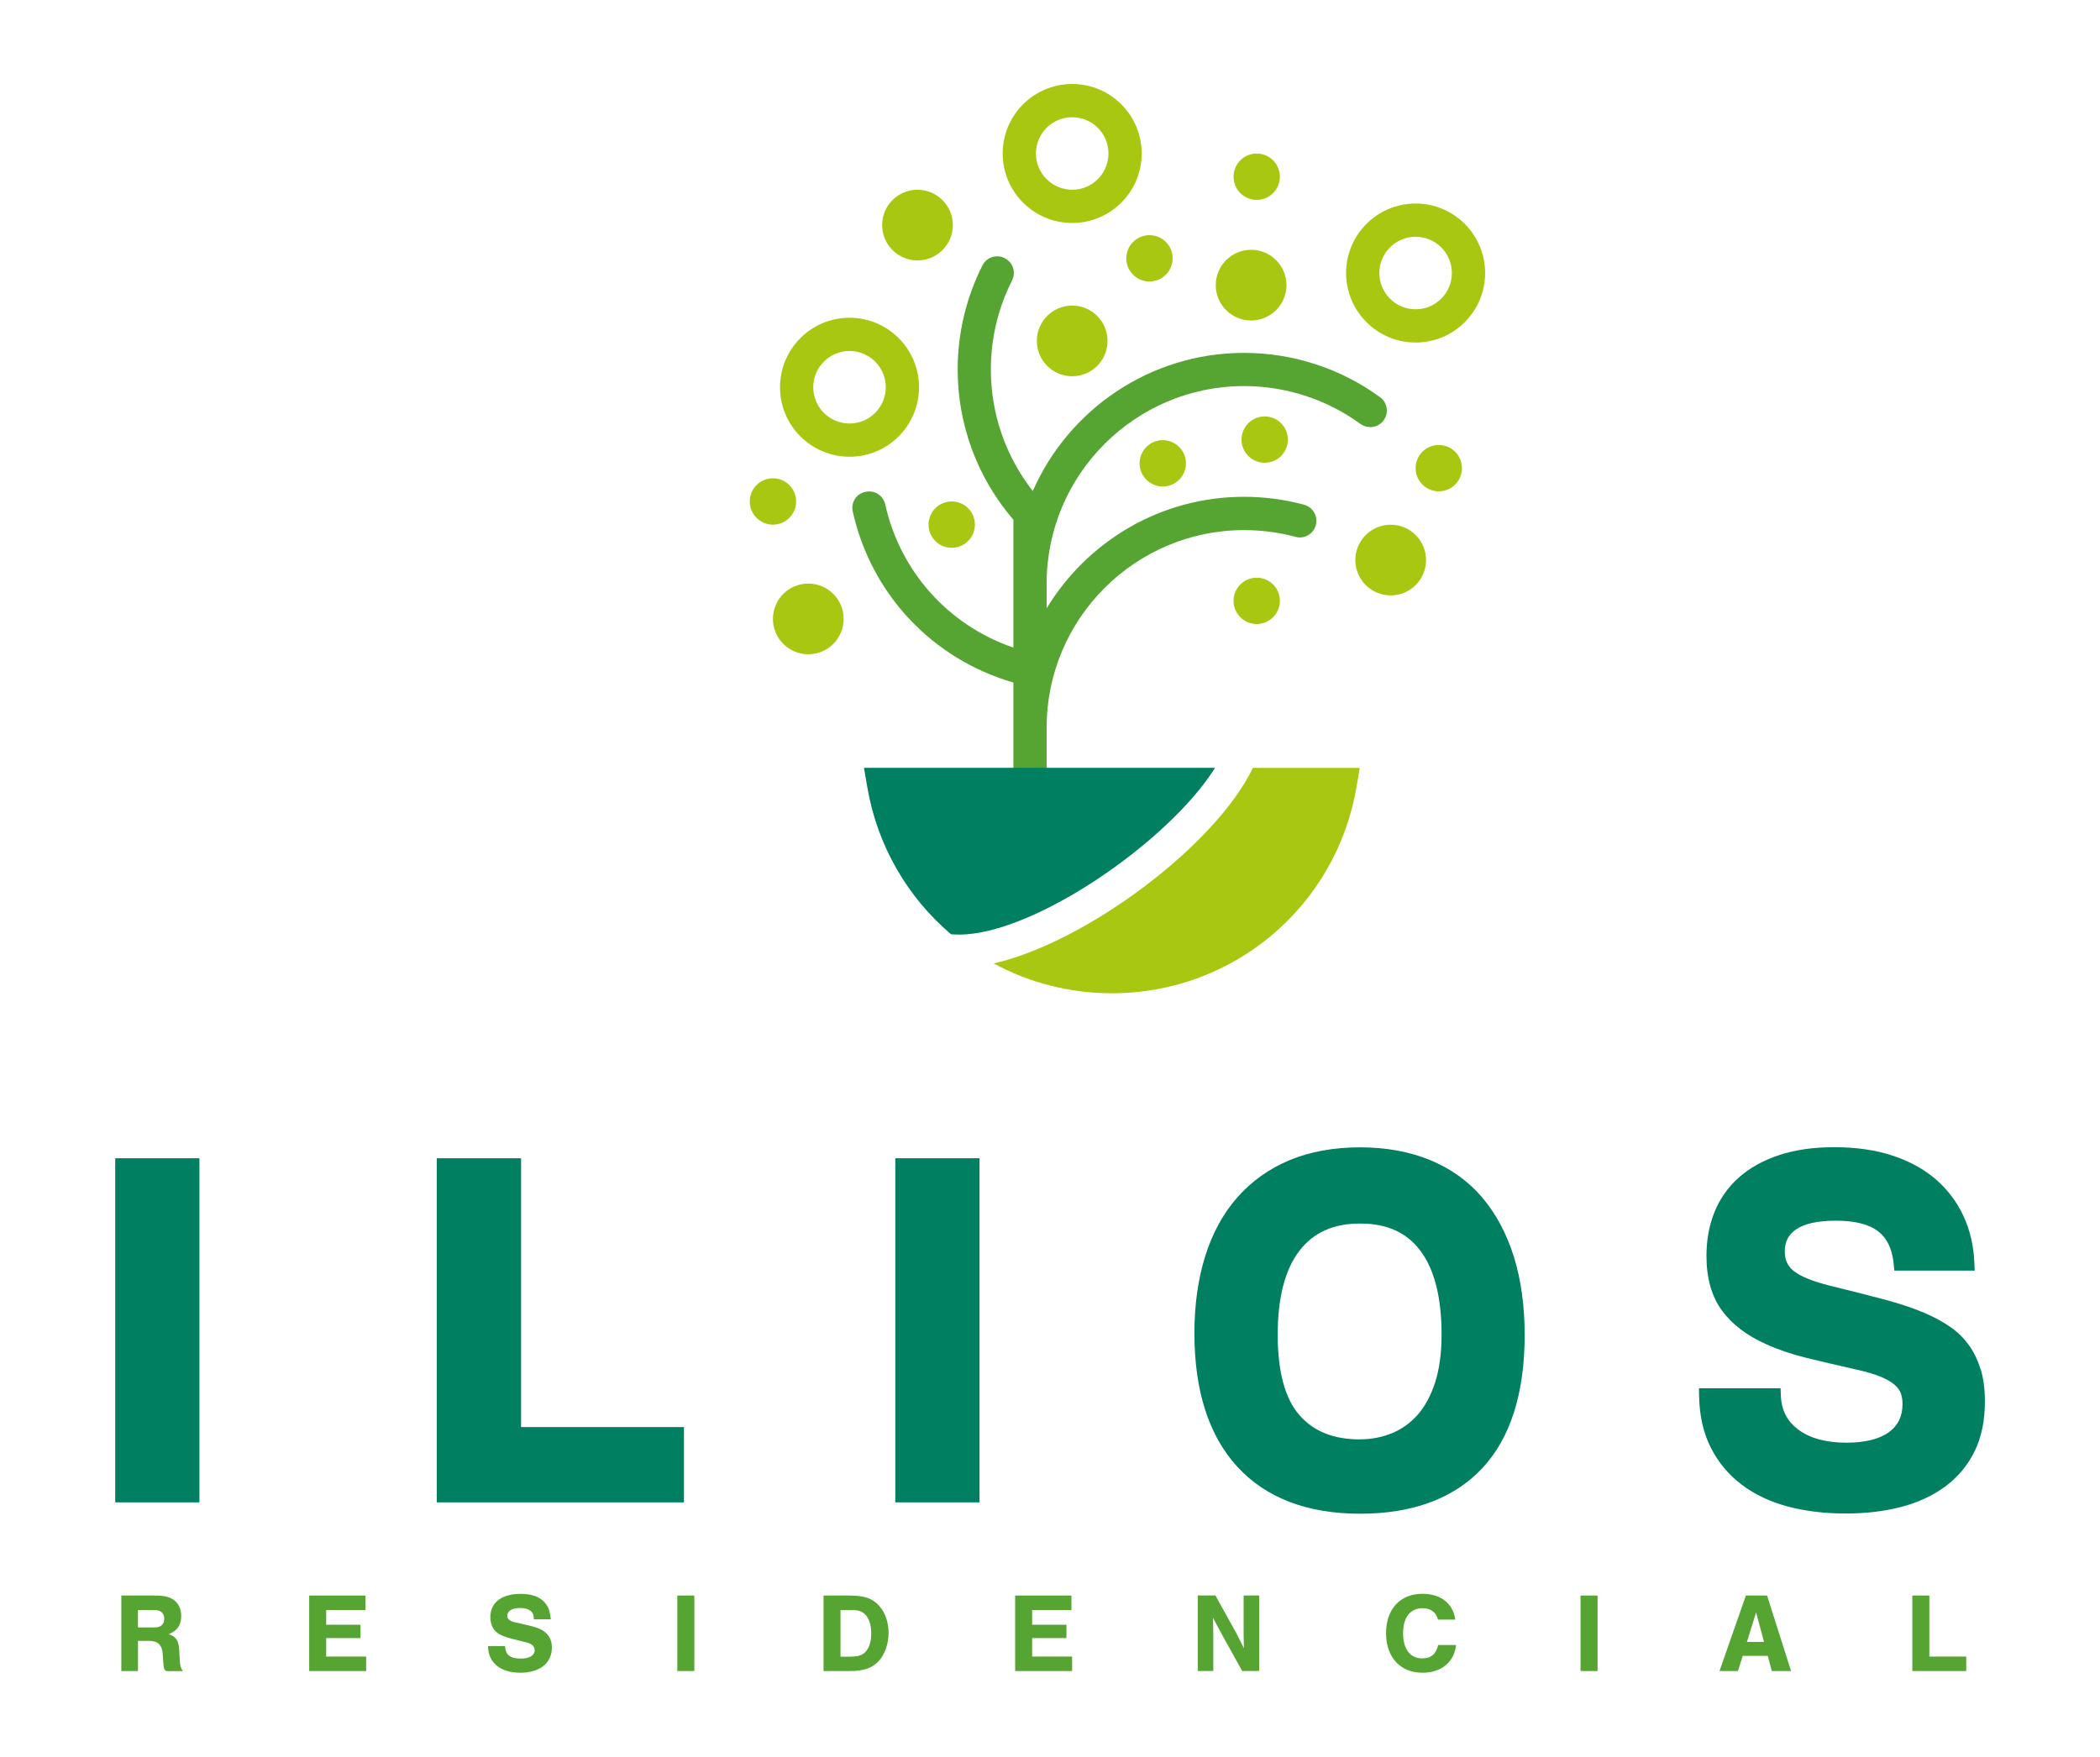 <?xml version="1.0" encoding="UTF-8"?><svg id="Capa_1" xmlns="http://www.w3.org/2000/svg" viewBox="0 0 300 251"><defs><style>.cls-1{fill:#a8c711;}.cls-2{fill:#008060;}.cls-3{fill:#56a533;}</style></defs><path class="cls-3" d="m19.71,238.76h-2.38v-10.79h4.71c1.39,0,2.17.18,2.81.65.66.48,1.04,1.29,1.04,2.26,0,1.31-.58,2.15-1.8,2.61,1.07.34,1.44.91,1.52,2.33l.08,1.54c.05.71.13.95.44,1.41h-2.38c-.29-.23-.37-.39-.4-.94l-.1-1.47c-.1-1.33-.68-1.91-1.92-1.91h-1.62v4.32Zm2.38-6.23c.89,0,1.37-.45,1.37-1.24s-.48-1.25-1.37-1.25h-2.38v2.49h2.38Z"/><path class="cls-3" d="m52.21,230.04h-5.61v2.1h4.9v1.91h-4.9v2.64h5.71v2.07h-8.14v-10.79h8.04v2.07Z"/><path class="cls-3" d="m76.25,231.35v-.18c0-.91-.71-1.42-1.94-1.42-1.15,0-1.84.42-1.84,1.1,0,.45.32.76.99.92l2.18.5c1.2.29,1.86.58,2.38,1.07.55.5.82,1.2.82,2.05,0,2.23-1.71,3.61-4.51,3.61s-4.59-1.39-4.61-3.8h2.43c.05,1.23.74,1.78,2.22,1.78,1.25,0,2.01-.45,2.01-1.21,0-.53-.39-.91-1.16-1.1l-1.96-.49c-1.15-.27-1.86-.58-2.35-1-.55-.45-.86-1.25-.86-2.12,0-2.09,1.6-3.33,4.34-3.33,1.75,0,2.98.52,3.67,1.54.36.53.53,1.12.63,2.09h-2.43Z"/><path class="cls-3" d="m99.19,238.76h-2.43v-10.79h2.43v10.79Z"/><path class="cls-3" d="m117.65,227.97h3.66c2.18,0,3.33.39,4.3,1.49.86.97,1.33,2.33,1.33,3.85s-.52,3.06-1.41,4.03c-.94,1-2.13,1.42-4.14,1.42h-3.74v-10.79Zm4.06,8.72c1.1,0,1.76-.31,2.22-1.05.36-.6.53-1.34.53-2.28s-.16-1.62-.52-2.23c-.42-.74-1.08-1.08-2.07-1.08h-1.8v6.65h1.63Z"/><path class="cls-3" d="m153.06,230.04h-5.61v2.1h4.9v1.91h-4.9v2.64h5.71v2.07h-8.14v-10.79h8.04v2.07Z"/><path class="cls-3" d="m177.46,238.76l-3.06-5.52-1.12-2.1c.03.57.03.97.03,1.29.02.58.02,1.21.02,1.89v4.43h-2.22v-10.79h2.52l2.98,5.37c.42.81.7,1.37,1.1,2.18-.03-.44-.03-.73-.03-1.05l-.02-.81v-5.69h2.22v10.79h-2.43Z"/><path class="cls-3" d="m205.42,231.41c-.24-1.04-1.04-1.63-2.18-1.63-1.78,0-2.8,1.31-2.8,3.58s1.02,3.59,2.73,3.59c1.25,0,1.99-.61,2.28-1.91h2.57c-.29,2.44-2.12,3.96-4.79,3.96-3.19,0-5.22-2.2-5.22-5.65s2.01-5.63,5.21-5.63c2.6,0,4.38,1.39,4.67,3.69h-2.47Z"/><path class="cls-3" d="m228.22,238.76h-2.43v-10.79h2.43v10.79Z"/><path class="cls-3" d="m248.96,236.59l-.68,2.17h-2.64l3.77-10.79h3.03l3.43,10.79h-2.75l-.58-2.17h-3.58Zm1.91-6.21l-1.31,4.22h2.44l-1.13-4.22Z"/><path class="cls-3" d="m275.62,236.69h5.27v2.07h-7.7v-10.79h2.43v8.72Z"/><rect class="cls-2" x="16.46" y="165.49" width="12.03" height="49.17"/><polygon class="cls-2" points="74.44 165.49 62.4 165.49 62.4 214.66 97.71 214.66 97.71 203.9 74.44 203.9 74.44 165.49"/><rect class="cls-2" x="127.9" y="165.49" width="12.03" height="49.17"/><path class="cls-2" d="m211.76,171.11c-1.99-2.34-4.5-4.14-7.46-5.36-2.93-1.2-6.29-1.82-10-1.82s-7.14.61-10.04,1.82c-2.93,1.22-5.44,3-7.48,5.31-2.03,2.3-3.58,5.13-4.61,8.43-1.02,3.25-1.54,6.96-1.54,11.01,0,8.22,2.06,14.63,6.12,19.06,4.09,4.46,9.99,6.72,17.54,6.72s13.42-2.19,17.46-6.5c4.02-4.3,6.06-10.71,6.06-19.07,0-4.1-.52-7.84-1.53-11.11-1.03-3.31-2.55-6.16-4.53-8.49Zm-17.46,34.55c-3.8,0-6.64-1.14-8.68-3.48-2.05-2.35-3.09-6.21-3.09-11.48s1.04-9.32,3.1-11.99c2.01-2.61,4.85-3.89,8.68-3.89s6.63,1.27,8.6,3.88c2.01,2.67,3.03,6.71,3.03,12,0,2.65-.32,4.97-.94,6.87-.61,1.87-1.45,3.42-2.5,4.6-1.04,1.16-2.27,2.04-3.66,2.61-1.42.58-2.94.87-4.53.87Z"/><path class="cls-2" d="m282.93,195.62c-.41-1.34-.99-2.52-1.72-3.51-.73-.99-1.61-1.84-2.6-2.52-.94-.64-1.97-1.22-3.06-1.72-1.8-.82-3.96-1.57-6.44-2.22-2.43-.64-5-1.29-7.69-1.95-2.47-.62-4.22-1.33-5.2-2.12-.84-.68-1.25-1.58-1.25-2.75,0-1.43.52-2.44,1.63-3.19,1.22-.82,3.14-1.23,5.68-1.23,2.7,0,4.74.52,6.04,1.53,1.27.99,1.99,2.5,2.2,4.61l.1.99h11.48l-.05-1.15c-.1-2.4-.62-4.63-1.55-6.64-.94-2.02-2.27-3.79-3.96-5.25-1.68-1.46-3.78-2.6-6.21-3.4-2.41-.79-5.19-1.19-8.26-1.19s-5.63.38-7.88,1.12c-2.28.75-4.22,1.83-5.76,3.19-1.56,1.38-2.74,3.06-3.51,4.98-.76,1.89-1.14,3.99-1.14,6.24,0,3.2.75,5.83,2.23,7.83,1.45,1.96,3.56,3.57,6.26,4.77,1.7.78,3.61,1.43,5.68,1.94,2.01.5,4.5,1.08,7.41,1.74,1.39.31,2.54.66,3.42,1.03.82.35,1.47.74,1.92,1.14.41.38.69.77.84,1.17.16.44.25.95.25,1.52,0,1.77-.63,3.08-1.92,4.03-1.38,1.01-3.43,1.52-6.1,1.52-2.9,0-5.21-.63-6.87-1.87-1.6-1.19-2.41-2.78-2.49-4.85l-.04-1.06h-11.66l.02,1.12c.05,2.8.61,5.28,1.68,7.38,1.06,2.1,2.55,3.88,4.42,5.29,1.85,1.4,4.07,2.45,6.61,3.12,2.49.66,5.27.99,8.27.99,2.81,0,5.44-.31,7.81-.92,2.41-.62,4.54-1.6,6.32-2.9,1.81-1.33,3.23-3.02,4.23-5.03.99-2.01,1.49-4.42,1.49-7.17,0-1.75-.21-3.31-.61-4.64Z"/><path class="cls-3" d="m197.12,56.73c-5.61-4.09-12.41-6.31-19.4-6.31-13.47,0-25.08,8.13-30.18,19.74-3.87-4.95-5.99-11.03-5.99-17.37,0-4.43,1.04-8.78,3.02-12.7.56-1.1.21-2.45-.85-3.09l-.06-.04c-1.17-.71-2.69-.26-3.31.96-2.32,4.59-3.54,9.68-3.54,14.87,0,7.91,2.82,15.49,7.96,21.47v18.27c-9.27-3.18-16.17-10.85-18.31-20.46-.27-1.2-1.38-2-2.6-1.83l-.12.02c-1.34.19-2.22,1.49-1.92,2.81,2.61,11.78,11.32,21.08,22.95,24.45v16.16h4.75v-9.73c0-15.56,12.66-28.21,28.21-28.21,2.51,0,4.99.33,7.38.97,1.18.32,2.41-.36,2.81-1.51.47-1.32-.31-2.74-1.66-3.1-2.77-.74-5.63-1.12-8.53-1.12-11.95,0-22.43,6.39-28.21,15.94v-3.55c0-15.56,12.66-28.21,28.21-28.21,5.98,0,11.79,1.9,16.59,5.39,1.01.74,2.42.6,3.23-.35h0c.91-1.06.7-2.66-.42-3.48Z"/><path class="cls-1" d="m178.99,109.7c-5.26,11.01-23.73,24.91-37.04,27.96,5.04,2.72,10.8,4.26,16.89,4.26,17.33,0,32.02-12.38,34.94-29.44l.47-2.77h-15.27Z"/><path class="cls-2" d="m135.85,133.49c.41.02.81.04,1.22.04,10.62,0,29.96-13.32,36.51-23.83h-50.16l.48,2.77c1.45,8.47,5.81,15.79,11.95,21.01Z"/><path class="cls-1" d="m121.36,45.4c-5.48,0-9.93,4.45-9.93,9.93s4.45,9.93,9.93,9.93,9.93-4.45,9.93-9.93-4.45-9.93-9.93-9.93Zm0,15.11c-2.86,0-5.18-2.32-5.18-5.18s2.32-5.18,5.18-5.18,5.18,2.32,5.18,5.18-2.32,5.18-5.18,5.18Z"/><path class="cls-1" d="m153.17,12c-5.48,0-9.93,4.45-9.93,9.93s4.45,9.93,9.93,9.93,9.93-4.45,9.93-9.93-4.45-9.93-9.93-9.93Zm0,15.11c-2.86,0-5.18-2.32-5.18-5.18s2.32-5.18,5.18-5.18,5.18,2.32,5.18,5.18-2.32,5.18-5.18,5.18Z"/><path class="cls-1" d="m202.23,29.08c-5.48,0-9.93,4.45-9.93,9.93s4.45,9.93,9.93,9.93,9.93-4.45,9.93-9.93-4.45-9.93-9.93-9.93Zm0,15.11c-2.86,0-5.18-2.32-5.18-5.18s2.32-5.18,5.18-5.18,5.18,2.32,5.18,5.18-2.32,5.18-5.18,5.18Z"/><path class="cls-1" d="m153.17,43.66c-2.79,0-5.05,2.26-5.05,5.05s2.26,5.05,5.05,5.05,5.05-2.26,5.05-5.05-2.26-5.05-5.05-5.05Z"/><circle class="cls-1" cx="178.73" cy="40.74" r="5.05"/><path class="cls-1" d="m131.07,37.21c2.79,0,5.05-2.26,5.05-5.05s-2.26-5.05-5.05-5.05-5.05,2.26-5.05,5.05,2.26,5.05,5.05,5.05Z"/><path class="cls-1" d="m115.47,83.38c-2.79,0-5.05,2.26-5.05,5.05s2.26,5.05,5.05,5.05,5.05-2.26,5.05-5.05-2.26-5.05-5.05-5.05Z"/><path class="cls-1" d="m198.67,74.97c-2.79,0-5.05,2.26-5.05,5.05s2.26,5.05,5.05,5.05,5.05-2.26,5.05-5.05-2.26-5.05-5.05-5.05Z"/><circle class="cls-1" cx="166.11" cy="66.2" r="3.31"/><path class="cls-1" d="m167.52,36.91c0-1.83-1.48-3.31-3.31-3.31s-3.31,1.48-3.31,3.31,1.48,3.31,3.31,3.31,3.31-1.48,3.31-3.31Z"/><path class="cls-1" d="m179.53,28.56c1.83,0,3.31-1.48,3.31-3.31s-1.48-3.31-3.31-3.31-3.31,1.48-3.31,3.31,1.48,3.31,3.31,3.31Z"/><path class="cls-1" d="m180.67,59.5c-1.83,0-3.31,1.48-3.31,3.31s1.48,3.31,3.31,3.31,3.31-1.48,3.31-3.31-1.48-3.31-3.31-3.31Z"/><path class="cls-1" d="m205.54,63.58c-1.83,0-3.31,1.48-3.31,3.31s1.48,3.31,3.31,3.31,3.31-1.48,3.31-3.31-1.48-3.31-3.31-3.31Z"/><path class="cls-1" d="m179.53,82.54c-1.83,0-3.31,1.48-3.31,3.31s1.48,3.31,3.31,3.31,3.31-1.48,3.31-3.31-1.48-3.31-3.31-3.31Z"/><path class="cls-1" d="m113.73,71.65c0-1.83-1.48-3.31-3.31-3.31s-3.31,1.48-3.31,3.31,1.48,3.31,3.31,3.31,3.31-1.48,3.31-3.31Z"/><path class="cls-1" d="m135.96,71.65c-1.83,0-3.31,1.48-3.31,3.31s1.48,3.31,3.31,3.31,3.31-1.48,3.31-3.31-1.48-3.31-3.31-3.31Z"/></svg>